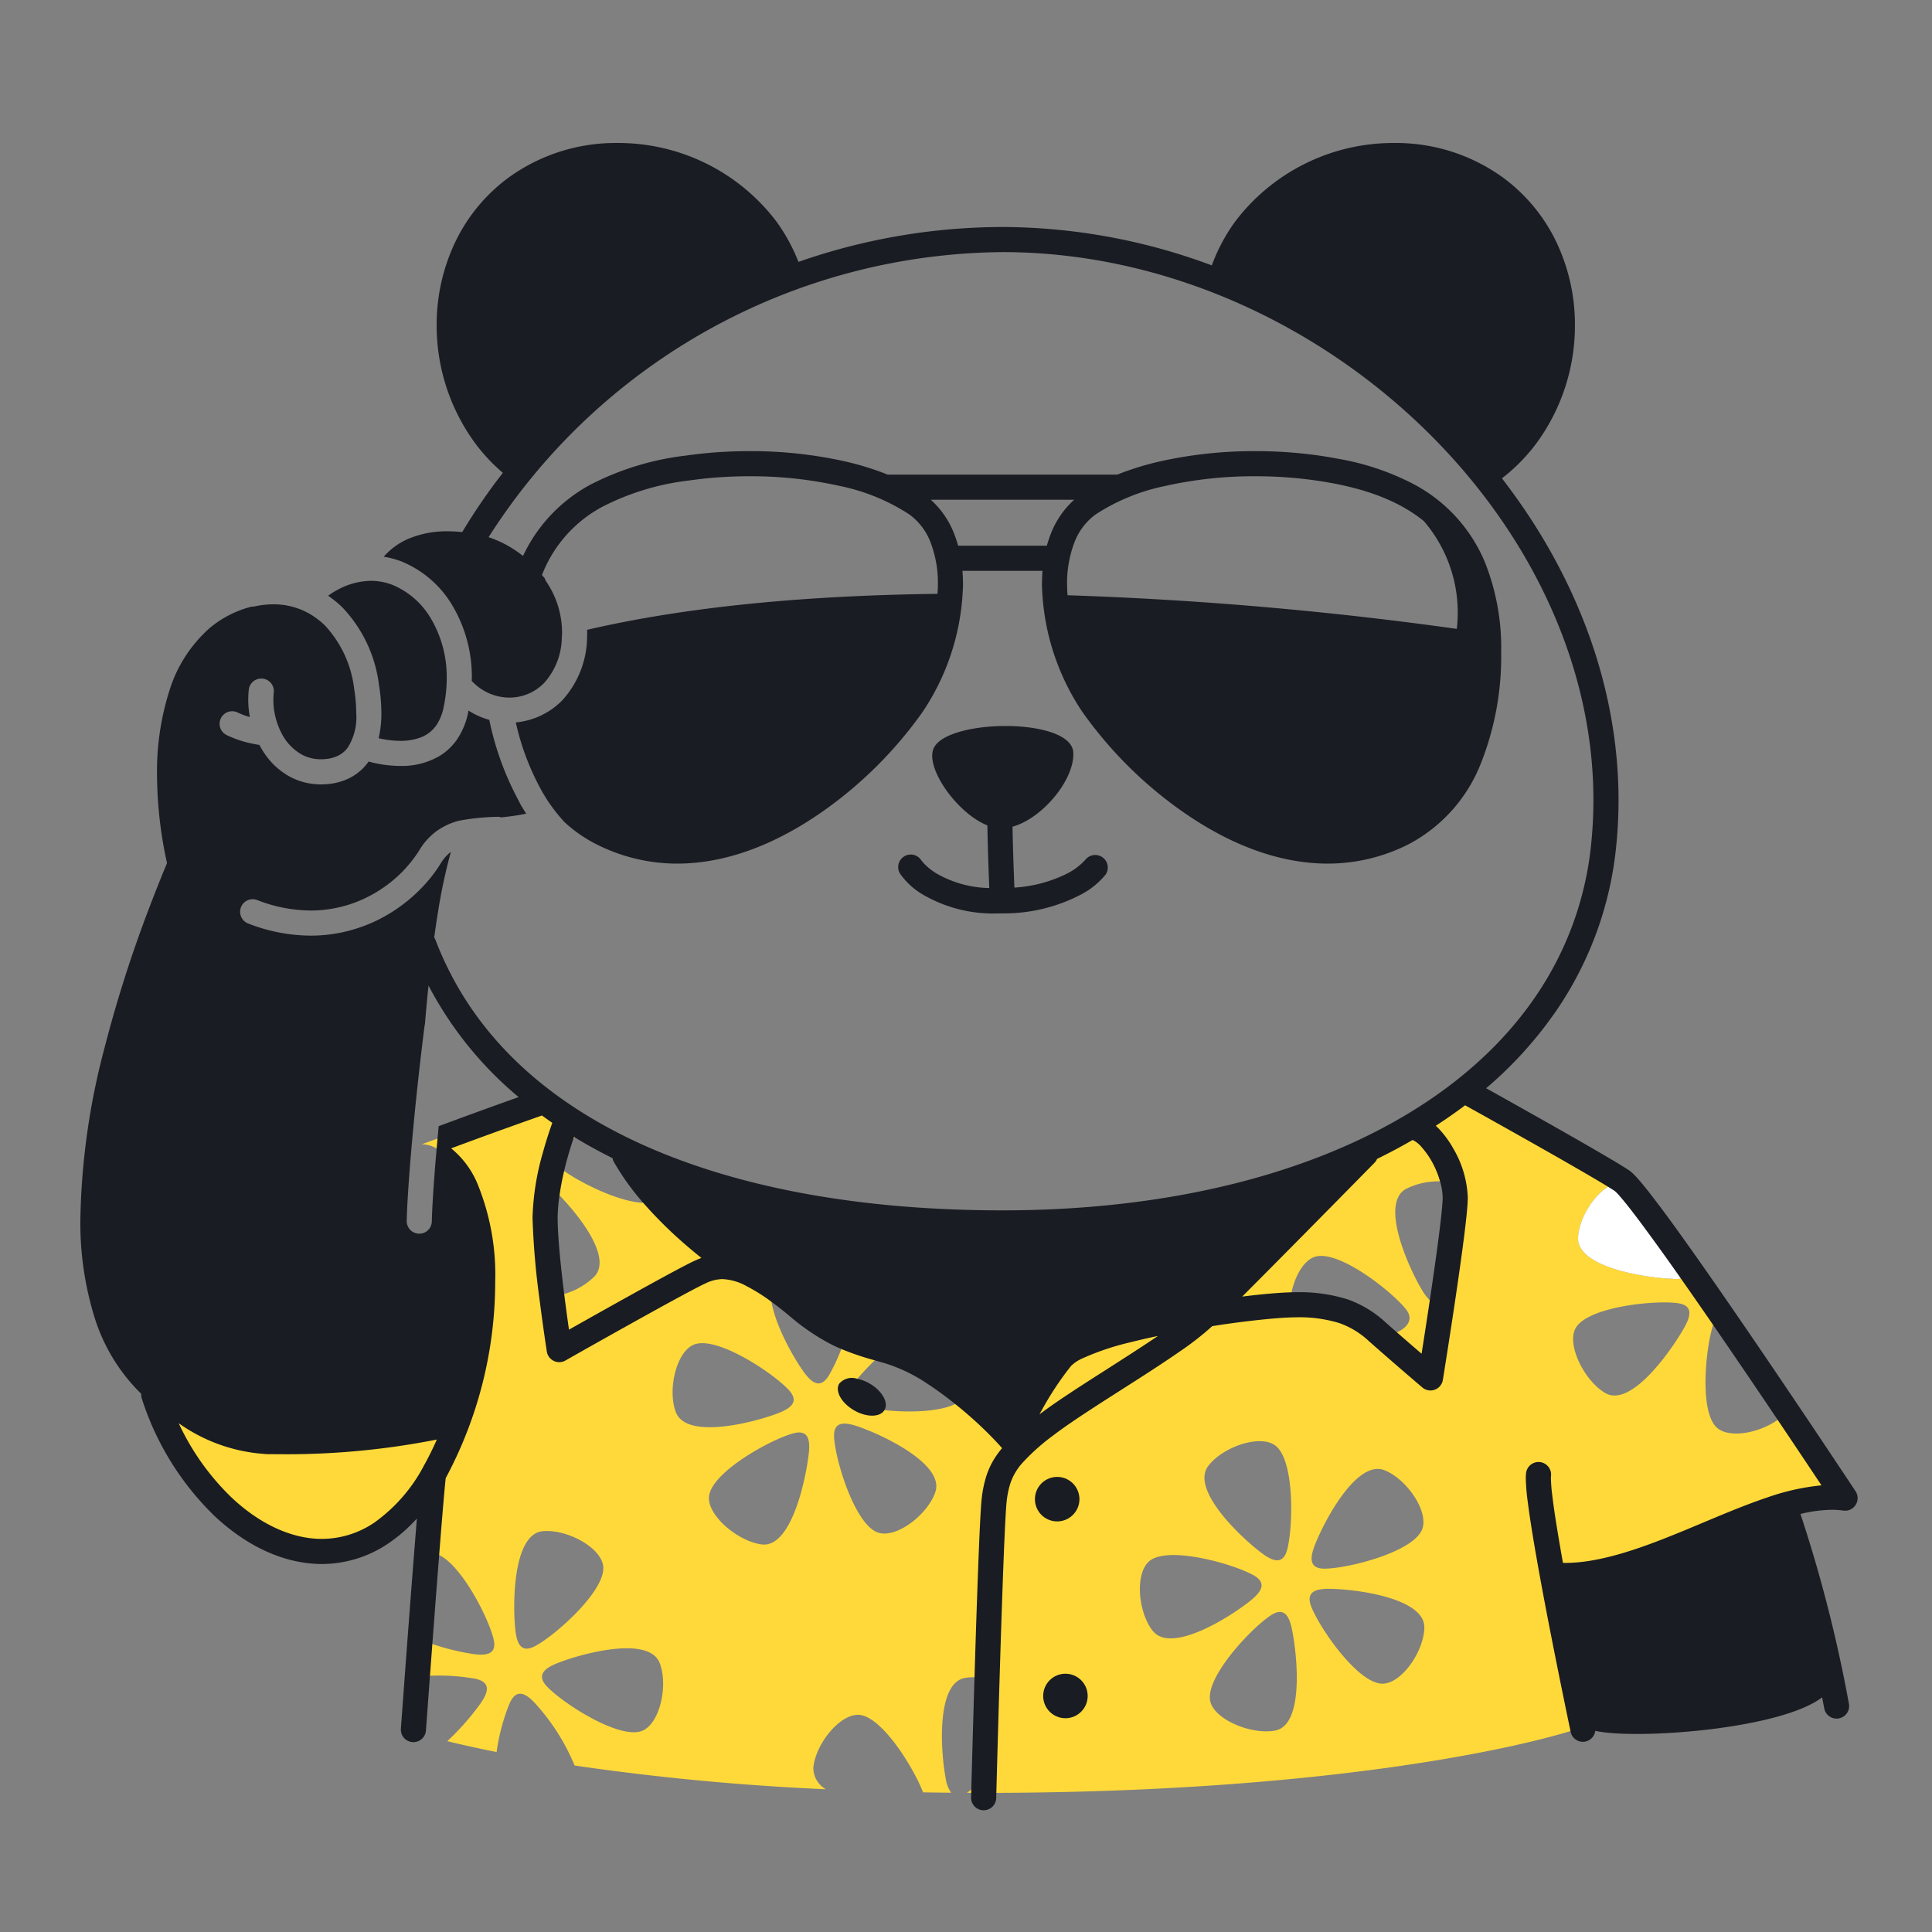 <svg xmlns="http://www.w3.org/2000/svg" width="200" height="200" fill="none"><rect width="100%" height="100%" fill="#808080" stroke="none"/><path fill="#FFD93A" d="M190.675 154.355s-2.444-3.528-5.743-8.24l-.1.151c-1.643 1.83-5.527 2.828-7.046 1.574-1.946-1.606-1.202-8.573-.38-10.882.093-.308.265-.587.499-.808a1023.05 1023.05 0 0 0-2.996-4.191 2.473 2.473 0 0 1-1.79.417c-2.596-.076-9.89-1.143-9.76-4.253.101-2.4 2.354-5.541 4.295-5.685-2.503-2.142-15.545-8.723-15.545-8.723l-10.129 5.126-7.201 7.322-10.74 10.252-13.791 4.394-5.248 8.054s-2.547-2.142-5.198-4.287l-.041.085c-1.522 2.013-8.515 1.567-10.856.845-1.469-.453-1.27-1.381-.296-2.595a25.17 25.17 0 0 1 3.412-3.389c-1.416-.43-3.001-.781-4.462-1.267a19.311 19.311 0 0 1-1.777 4.176c-.83 1.293-1.67.853-2.579-.41-1.16-1.614-3.522-5.76-3.428-8.421-1.644-.932-3.42-1.836-5.286-2.799-1.88-.97-4.39-3.867-6.442-6.538-2.24 1.17-8.401-1.932-10.256-3.501-1.173-.992-.627-1.768.745-2.503a23.27 23.27 0 0 1 2.473-1.11l-5.314-3.068-12.083 4.394s4.028-.733 6.469 9.641a25.117 25.117 0 0 1-2.807 18.306s-5.614 3.417-16.842 2.93c-11.228-.489-13.181-2.93-13.181-2.93 1.831 6.347 7.689 14.89 15.744 14.279 8.055-.61 11.228-5.492 11.228-5.492s-.256 2.417-.528 5.728a2.395 2.395 0 0 1 1.079-.167c2.51.268 5.727 6.492 6.313 8.872.368 1.491-.53 1.799-2.072 1.588a24.468 24.468 0 0 1-5.871-1.659 98.33 98.33 0 0 0-.09 4.016 21.503 21.503 0 0 1 6.22.209c1.493.363 1.35 1.302.451 2.572a26.977 26.977 0 0 1-3.419 3.877c1.406.345 3.108.728 5.104 1.126a20.5 20.5 0 0 1 1.382-5.129c.666-1.385 1.555-1.051 2.61.093a22.075 22.075 0 0 1 4.082 6.431 259.197 259.197 0 0 0 26.004 2.456 2.554 2.554 0 0 1-1.291-2.224c.22-2.449 2.732-5.574 4.7-5.479 2.368.113 5.668 5.439 6.659 8.024.955.017 1.922.029 2.903.039a3.333 3.333 0 0 1-.551-1.428c-.5-2.549-1.074-9.898 1.988-10.459a6.394 6.394 0 0 1 2.727.184l-.33 9.866c-.674.682-1.41 1.3-2.198 1.846.576.003 1.147.007 1.732.007 34.625 0 55.277-4.57 61.58-6.663 1.569-.521-3.487-15.915-3.487-15.915s11.227-1.708 15.743-4.759c4.516-3.052 15.012-3.906 15.012-3.906ZM56.748 122.617c1.954 1.711 6.9 7.176 4.82 9.492a7.37 7.37 0 0 1-4.054 2.041 22.357 22.357 0 0 1-.766-11.533Zm-3.393 46.164c-.297-2.581-.289-9.952 2.809-10.269 2.445-.251 5.992 1.619 6.274 3.569.362 2.497-4.87 7.157-7.03 8.314-1.355.726-1.875-.069-2.053-1.614Zm13.174 10.371c-2.31 1.016-8.2-2.779-9.892-4.55-1.062-1.111-.436-1.825 1.006-2.411 2.406-.976 9.51-2.94 10.646-.041.896 2.29.043 6.208-1.76 7.002Zm3.432-32.968c-.868-2.301.034-6.208 1.847-6.98 2.32-.988 8.164 2.88 9.835 4.673 1.047 1.123.413 1.83-1.036 2.397-2.419.947-9.547 2.823-10.646-.09Zm13.768 4.231c-.278 2.583-1.77 9.838-4.861 9.466-2.442-.294-5.628-2.966-5.475-4.93.197-2.516 6.327-5.909 8.69-6.562 1.48-.41 1.813.479 1.646 2.026Zm13.095 4.052c-.795 2.326-3.977 4.766-5.866 4.207-2.42-.716-4.464-7.418-4.612-9.863-.093-1.534.846-1.675 2.325-1.19 2.468.809 9.16 3.899 8.153 6.846Zm39.274-24.357c2.391-.806 7.917 3.503 9.444 5.419.958 1.201-.081 2.181-1.569 2.635 0 0-1.465-.651-4.312-2.197a9.093 9.093 0 0 0-6.139-.618c.022-2.203 1.087-4.738 2.576-5.239Zm11.142 28.149c-.832 2.383-7.626 4.099-10.076 4.129-1.537.018-1.631-.927-1.076-2.38.928-2.426 4.339-8.96 7.233-7.812 2.285.907 4.568 4.204 3.919 6.063Zm-22.163-6.502c1.485-1.96 5.273-3.277 6.891-2.154 2.073 1.44 1.909 8.445 1.282 10.813-.394 1.486-1.329 1.324-2.581.4-2.089-1.543-7.473-6.578-5.592-9.059Zm-5.739 17.077c-1.531-1.924-1.869-5.92-.379-7.209 1.907-1.652 8.653.241 10.793 1.436 1.342.749.954 1.615-.252 2.599-2.013 1.642-8.224 5.611-10.162 3.174Zm12.673 10.312c-2.413.468-6.266-1.1-6.721-3.017-.583-2.455 4.213-7.563 6.262-8.908 1.284-.843 1.873-.099 2.188 1.425.527 2.543 1.328 9.907-1.729 10.5Zm11.14-4.851c-2.522.059-6.521-5.694-7.41-7.978-.558-1.432.292-1.853 1.848-1.844 2.598.014 9.914.907 9.858 4.02-.044 2.458-2.326 5.755-4.296 5.802Zm6.63-40.083c-.927 1.226-1.731.722-2.539-.608-1.349-2.22-4.423-8.919-1.742-10.503a7.478 7.478 0 0 1 5.004-.633l-.723 11.744Zm24.589 3.197c-1.267 2.267-5.482 8.358-8.181 6.805-2.131-1.226-4.017-4.933-3.106-6.68 1.166-2.237 8.136-2.958 10.565-2.635 1.523.204 1.481 1.152.722 2.51Z"/><path fill="#fff" d="M163.359 128.123c-.13 3.11 7.163 4.177 9.76 4.253a2.473 2.473 0 0 0 1.79-.417c.28-.28.343-.717.101-1.383-.835-2.304-4.695-8.151-7.218-8.152l-.138.014c-1.941.144-4.195 3.285-4.295 5.685Z"/><path fill="#191C22" d="M95.675 89.414a3.648 3.648 0 0 1-.251-.29l-.045-.06-.003-.003-.002.001a1.298 1.298 0 0 0-2.19 1.397 7.557 7.557 0 0 0 2.367 2.157 14.455 14.455 0 0 0 7.765 1.942c.162 0 .327-.002.493-.006 2.826.026 5.614-.649 8.116-1.963a8.125 8.125 0 0 0 2.519-2.04 1.299 1.299 0 0 0-2.088-1.544l-.002-.002-.02.024a6.648 6.648 0 0 1-2.07 1.503 14.157 14.157 0 0 1-5.255 1.354c-.022-.552-.059-1.512-.096-2.638a254.37 254.37 0 0 1-.098-3.667c3.135-.871 6.463-4.926 6.289-7.7-.227-3.637-13.16-3.498-14.467-.38-.85 2.03 2.46 6.709 5.576 7.945.041 2.433.148 5.292.196 6.485a11.337 11.337 0 0 1-5.485-1.52 6.392 6.392 0 0 1-1.249-.995Z"/><path fill="#191C22" d="M14.618 144.285c-.01.158.008.317.055.468a29.376 29.376 0 0 0 7.526 12.172c3.253 3.058 7.126 4.974 11.122 4.98a12.285 12.285 0 0 0 6.945-2.175 16.117 16.117 0 0 0 2.89-2.536l-.057.702c-.087 1.079-.181 2.261-.278 3.494a2743.4 2743.4 0 0 0-.938 12.355c-.226 3.045-.38 5.168-.38 5.168a1.3 1.3 0 1 0 2.592.189l.273-3.705.142-1.915a4083.909 4083.909 0 0 1 .842-11.106l.109-1.385c.137-1.746.267-3.369.38-4.715.127-1.502.233-2.675.3-3.268.009-.018.02-.033.029-.051a42.988 42.988 0 0 0 5.093-20.233 24.825 24.825 0 0 0-1.926-10.398 9.436 9.436 0 0 0-2.606-3.427c-.01-.008-.022-.014-.032-.021a536.035 536.035 0 0 1 5.937-2.17c1.415-.508 2.611-.932 3.466-1.233.353.258.71.512 1.074.761a41.261 41.261 0 0 0-.964 3.036 26.799 26.799 0 0 0-1.085 6.769c.093 2.878.341 5.749.743 8.6.368 2.903.736 5.261.737 5.269a1.3 1.3 0 0 0 1.926.931 948.506 948.506 0 0 1 9.14-5.124 286.603 286.603 0 0 1 3.4-1.855c.951-.51 1.705-.895 1.985-1.016a4.106 4.106 0 0 1 1.717-.434 5.628 5.628 0 0 1 2.514.731 18.59 18.59 0 0 1 2.577 1.622c.6.438 1.253.951 1.966 1.548a22.471 22.471 0 0 0 4.18 2.838c.37.19.723.343 1.073.493 1.13.467 2.29.86 3.472 1.177.136.039.277.079.41.119a16.51 16.51 0 0 1 4.665 2.06 38.696 38.696 0 0 1 3.244 2.339 42.502 42.502 0 0 1 2.698 2.347c.71.673 1.263 1.246 1.636 1.646.187.2.328.357.421.462l.103.118c-.226.272-.436.544-.622.82a8.187 8.187 0 0 0-1.014 2.088 12.117 12.117 0 0 0-.463 2.228c-.055.45-.103 1.2-.16 2.261-.185 3.521-.41 10.255-.594 16.322-.157 5.175-.285 9.853-.333 11.642l-.008.32-.012.459a1.3 1.3 0 1 0 2.599.068l.014-.527c.019-.702.055-2.07.106-3.883.112-3.997.287-10.062.47-15.399.091-2.669.183-5.155.27-7.107.043-.975.085-1.817.125-2.478.038-.656.077-1.148.103-1.356a9.533 9.533 0 0 1 .358-1.753 6.058 6.058 0 0 1 1.279-2.191 21.836 21.836 0 0 1 3.233-2.872c1.985-1.52 5.308-3.598 8.501-5.644 1.599-1.026 3.17-2.047 4.547-3.007a30.138 30.138 0 0 0 3.359-2.621c.434-.067.877-.139 1.299-.199a97.627 97.627 0 0 1 4.346-.528c1.255-.121 2.286-.183 2.91-.183a14.089 14.089 0 0 1 4.625.601 8.737 8.737 0 0 1 3.054 1.878 429.238 429.238 0 0 0 5.513 4.778 1.295 1.295 0 0 0 1.292.23 1.297 1.297 0 0 0 .834-1.013c.001-.003.642-3.973 1.284-8.3.321-2.164.643-4.416.885-6.313.121-.949.222-1.809.294-2.529.072-.725.116-1.295.117-1.738a10.817 10.817 0 0 0-1.496-5.065 10.398 10.398 0 0 0-1.491-2.046c-.107-.111-.217-.213-.328-.316a50.573 50.573 0 0 0 3.038-2.12c.134.075.91.506 2.067 1.152 1.909 1.067 4.83 2.706 7.499 4.228a376.76 376.76 0 0 1 3.653 2.109c.623.366 1.156.685 1.583.947.285.176.531.33.695.439.185.165.357.344.516.534.514.585 1.272 1.549 2.176 2.761a248.606 248.606 0 0 1 4.135 5.745 624.614 624.614 0 0 1 3.352 4.824 1102.66 1102.66 0 0 1 6.674 9.817c1.41 2.095 2.672 3.982 3.661 5.466l.88 1.32a23.973 23.973 0 0 0-5.646 1.267c-3.484 1.174-7.153 2.889-10.752 4.291-3.595 1.407-7.115 2.48-10.163 2.473-.068 0-.133-.005-.201-.006a202.678 202.678 0 0 1-.697-4.096 77.324 77.324 0 0 1-.406-2.858 17.152 17.152 0 0 1-.145-1.798 1.899 1.899 0 0 1 .01-.226 1.302 1.302 0 0 0-1.129-1.452 1.306 1.306 0 0 0-.959.264c-.273.212-.45.523-.492.865a4.591 4.591 0 0 0-.03.549c.022.83.092 1.658.209 2.479.452 3.56 1.558 9.473 2.555 14.531.92 4.669 1.744 8.582 1.864 9.154l.017.079a1.29 1.29 0 0 0 2.142.69c.225-.209.369-.49.406-.794 4.033.933 19.084-.107 23.482-3.462.08.407.155.796.22 1.142a1.302 1.302 0 0 0 2.351.492c.194-.285.268-.636.204-.974a145.87 145.87 0 0 0-5.015-19.643 14.143 14.143 0 0 1 3.256-.433c.394-.002.787.025 1.176.079a1.297 1.297 0 0 0 1.484-1.3 1.298 1.298 0 0 0-.215-.704c-.002-.002-2.995-4.527-6.838-10.223-1.209-1.792-2.5-3.697-3.811-5.618l-.809-1.182c-2.479-3.619-4.972-7.206-7.04-10.069a122.413 122.413 0 0 0-2.98-3.988c-.41-.518-.772-.953-1.084-1.304a9.437 9.437 0 0 0-.446-.467 3.27 3.27 0 0 0-.463-.383c-.673-.448-1.949-1.206-3.539-2.128-3.736-2.166-9.097-5.163-11.232-6.354a41.144 41.144 0 0 0 7.343-8.144 36.46 36.46 0 0 0 6.133-17.02c.155-1.56.232-3.116.231-4.667-.004-12.039-4.576-23.619-12.071-33.306a18.513 18.513 0 0 0 3.615-3.69 20.582 20.582 0 0 0 3.943-12.166 19.876 19.876 0 0 0-1.839-8.425 17.826 17.826 0 0 0-5.588-6.84 18.886 18.886 0 0 0-11.255-3.594 20.543 20.543 0 0 0-16.441 8.065 18.53 18.53 0 0 0-2.468 4.606 62.386 62.386 0 0 0-21.682-3.975 64.321 64.321 0 0 0-21.109 3.613 18.515 18.515 0 0 0-2.329-4.244 20.541 20.541 0 0 0-16.441-8.065 18.883 18.883 0 0 0-11.255 3.595 17.836 17.836 0 0 0-5.588 6.84 19.886 19.886 0 0 0-1.839 8.424 20.578 20.578 0 0 0 3.944 12.166 18.566 18.566 0 0 0 2.909 3.12 61.082 61.082 0 0 0-4.205 6.133 15.703 15.703 0 0 0-1.464-.081 10.225 10.225 0 0 0-4.054.753 7.112 7.112 0 0 0-2.61 1.882c.65.098 1.286.269 1.897.51.036.015.07.034.107.05a10.91 10.91 0 0 1 5.133 4.537 14.463 14.463 0 0 1 1.985 7.472c0 .09-.013.185-.015.275a5.316 5.316 0 0 0 3.897 1.738 4.998 4.998 0 0 0 3.616-1.533 7.168 7.168 0 0 0 1.816-4.706c.005-.091.016-.176.02-.27a9.08 9.08 0 0 0 .005-.307 9.397 9.397 0 0 0-1.67-5.242c-.05-.09-.09-.187-.116-.287-.094-.122-.205-.233-.303-.353.008-.018.024-.03.032-.048a13.547 13.547 0 0 1 6.26-7.027 26.358 26.358 0 0 1 8.945-2.703 44.046 44.046 0 0 1 6.267-.438 41.988 41.988 0 0 1 9.345 1.007 20.742 20.742 0 0 1 7.184 2.941 6.396 6.396 0 0 1 2.214 2.924 11.79 11.79 0 0 1 .749 4.359c0 .308-.023.626-.04.942-12.525.15-25.28 1.166-36.275 3.725 0 .067.008.132.008.2 0 .131-.002.263-.007.397a9.87 9.87 0 0 1-2.569 6.696 7.728 7.728 0 0 1-4.814 2.291 26.444 26.444 0 0 0 2.835 7.352l.032.052a16.93 16.93 0 0 0 2.203 2.942 14.48 14.48 0 0 0 3.31 2.285 18.475 18.475 0 0 0 8.35 1.985c5.758-.008 11.131-2.564 15.544-5.758a42.77 42.77 0 0 0 9.849-9.956 24.609 24.609 0 0 0 4.133-12.231c.015-.308.04-.618.041-.922 0-.486-.02-.965-.06-1.44h8.293c-.039.474-.059.954-.06 1.44.001.334.027.675.045 1.014a24.636 24.636 0 0 0 4.129 12.139 42.777 42.777 0 0 0 9.85 9.956c4.412 3.194 9.785 5.75 15.544 5.758 2.9.003 5.76-.677 8.349-1.985a16.091 16.091 0 0 0 7.577-8.538 29.905 29.905 0 0 0 2.042-11.304 23.888 23.888 0 0 0-1.693-9.398 16.188 16.188 0 0 0-7.41-8.079 26.694 26.694 0 0 0-7.811-2.611 46.021 46.021 0 0 0-1.89-.318 46.64 46.64 0 0 0-6.639-.465 44.58 44.58 0 0 0-9.934 1.075 29.53 29.53 0 0 0-4.364 1.356l-.012-.002H91.913l-.015.003a29.473 29.473 0 0 0-4.366-1.357 44.567 44.567 0 0 0-9.933-1.075 46.64 46.64 0 0 0-6.64.465c-3.43.404-6.759 1.42-9.83 3a16.186 16.186 0 0 0-6.986 7.386c-.447-.357-.92-.68-1.415-.969a11.08 11.08 0 0 0-2.151-.973 63.67 63.67 0 0 1 53.187-29.513c16.006-.004 31.336 6.793 42.64 17.312 11.31 10.518 18.551 24.711 18.545 39.413 0 1.465-.072 2.935-.218 4.41a33.838 33.838 0 0 1-5.698 15.819c-4.719 6.972-12.13 12.534-21.584 16.355-9.451 3.821-20.93 5.89-33.685 5.889-14.648.002-27.608-2.338-37.735-7.022-10.134-4.694-17.413-11.664-20.976-21.046a1.222 1.222 0 0 0-.106-.168c.127-.919.259-1.829.403-2.702a57.154 57.154 0 0 1 1.327-6.179c-.424.33-.782.738-1.054 1.202a14.25 14.25 0 0 1-1.362 1.858 16.447 16.447 0 0 1-3.669 3.162 15.696 15.696 0 0 1-8.432 2.456 17.996 17.996 0 0 1-6.468-1.256 1.3 1.3 0 1 1 .931-2.428 15.395 15.395 0 0 0 5.537 1.084c2.495 0 4.94-.712 7.044-2.054A13.288 13.288 0 0 0 43.4 88.03a6.798 6.798 0 0 1 1.866-2.048c.038-.027.078-.047.116-.073a6.722 6.722 0 0 1 2.065-.93c.137-.035.27-.052.405-.08a24.118 24.118 0 0 1 3.599-.342c.15-.007.3.014.444.06.61-.07 1.227-.143 1.839-.246.248-.043.494-.09.74-.145a21.797 21.797 0 0 1-.484-.767c-.164-.279-.298-.575-.451-.86a30.43 30.43 0 0 1-2.883-8.066v-.01a7.905 7.905 0 0 1-2.16-.966c-.015.074-.02.146-.036.22a7.638 7.638 0 0 1-1.104 2.704 5.998 5.998 0 0 1-1.799 1.744 7.714 7.714 0 0 1-4.116 1.065 12.673 12.673 0 0 1-3.283-.456 5.338 5.338 0 0 1-1.953 1.7 6.322 6.322 0 0 1-2.294.634 7.444 7.444 0 0 1-.688.032 6.742 6.742 0 0 1-3.24-.812 7.436 7.436 0 0 1-2.374-2.072 9.007 9.007 0 0 1-.755-1.2 14.03 14.03 0 0 1-.76-.14 11.362 11.362 0 0 1-2.642-.886 1.3 1.3 0 1 1 1.163-2.326c.402.192.821.348 1.252.465a9.567 9.567 0 0 1-.113-2.816 1.3 1.3 0 1 1 2.585.278c-.027.249-.04.498-.04.748a7.535 7.535 0 0 0 .798 3.367 5.28 5.28 0 0 0 2.125 2.296 4.133 4.133 0 0 0 2.001.498c.146 0 .296-.007.45-.021a3.73 3.73 0 0 0 1.356-.364c.368-.186.69-.453.938-.78a5.825 5.825 0 0 0 .912-3.588 16.583 16.583 0 0 0-.22-2.56 11.566 11.566 0 0 0-3.027-6.543 8.046 8.046 0 0 0-.846-.717 7.357 7.357 0 0 0-1.234-.746 7.5 7.5 0 0 0-3.241-.723 9.113 9.113 0 0 0-2.005.23c-.08.01-.16.012-.24.006a10.967 10.967 0 0 0-4.314 2.182 14.217 14.217 0 0 0-4.216 6.525 27.585 27.585 0 0 0-1.282 8.728c.02 3.066.367 6.12 1.034 9.113-.334.821-1.036 2.509-1.904 4.801a133.96 133.96 0 0 0-4.542 14.248 73.76 73.76 0 0 0-2.52 17.666 33.04 33.04 0 0 0 1.52 10.494 18.858 18.858 0 0 0 4.775 7.733Zm105.994-93.976a41.984 41.984 0 0 1 9.345-1.007 44.036 44.036 0 0 1 6.266.438c4.015.576 8.128 1.713 11.189 4.22a14.539 14.539 0 0 1 3.395 11.141 381.647 381.647 0 0 0-40.296-3.481 16.768 16.768 0 0 1-.047-1.087 11.79 11.79 0 0 1 .75-4.36 6.393 6.393 0 0 1 2.213-2.923 20.738 20.738 0 0 1 7.185-2.94Zm-9.41 1.422a9.221 9.221 0 0 0-2.402 3.475c-.167.42-.31.85-.428 1.287h-9.189a11.906 11.906 0 0 0-.428-1.287 9.228 9.228 0 0 0-2.402-3.475h14.849Zm2.587 90.52c-2.34 1.496-4.568 2.938-6.187 4.165.086-.155.172-.311.263-.47a31.734 31.734 0 0 1 3.012-4.545c.343-.33.742-.595 1.179-.783a26.987 26.987 0 0 1 4.896-1.65 69.93 69.93 0 0 1 2.918-.67c-1.845 1.253-3.994 2.618-6.081 3.953Zm34.872-21.117c.165.381.303.772.414 1.172.165.539.255 1.097.27 1.66.001.259-.036.799-.104 1.48-.214 2.148-.726 5.785-1.226 9.133l-.176 1.178a732.373 732.373 0 0 1-.677 4.383l-.155-.134a458.025 458.025 0 0 1-2.404-2.085c-.399-.35-.792-.695-1.15-1.013a11.349 11.349 0 0 0-3.933-2.393 16.643 16.643 0 0 0-5.474-.743c-.105 0-.223.003-.34.006-1.188.027-2.94.178-5.034.433l-.079.01c1.885-1.885 4.247-4.269 6.485-6.534 3.8-3.846 7.218-7.325 7.218-7.325a1.29 1.29 0 0 0 .256-.392 58.043 58.043 0 0 0 3.68-1.96c.324.153.613.372.847.642a8.802 8.802 0 0 1 1.582 2.482Zm-85.152-.92a25.734 25.734 0 0 0 3.08 4.304 43.463 43.463 0 0 0 4.093 4.09c.695.61 1.344 1.146 1.93 1.614-.211.078-.411.161-.596.242-.308.135-.723.345-1.27.63-1.9.991-5.261 2.856-8.164 4.481-1.416.793-2.718 1.527-3.682 2.071-.142-.992-.321-2.293-.497-3.705-.076-.602-.15-1.221-.22-1.844-.256-2.252-.457-4.558-.456-6.056.01-.767.075-1.533.193-2.292.122-.858.284-1.715.478-2.53.103-.433.21-.86.32-1.254.234-.846.466-1.575.65-2.117l.04-.123.01-.03c.04.025.082.047.122.072 1.24.752 2.53 1.46 3.867 2.125.02.111.054.22.102.322Zm-24.696 37.36a9.674 9.674 0 0 1-5.492 1.731c-3.132.005-6.434-1.538-9.34-4.274a25.68 25.68 0 0 1-5.48-7.697 17.38 17.38 0 0 0 8.907 3.18c.024.002.045.015.07.015l.207.002c.044 0 .09.008.134.008.055 0 .11-.006.164-.006.29.002.58.005.863.005a80.058 80.058 0 0 0 16.374-1.516 31.835 31.835 0 0 1-1.318 2.663 16.854 16.854 0 0 1-5.09 5.889Zm3.744-38.293.035-.403c.298-3.439.741-7.792 1.366-12.746.004-.03.022-.052.028-.081.11-1.344.234-2.686.372-4.027a37.945 37.945 0 0 0 9.33 11.547 581.101 581.101 0 0 0-8.276 3.011 304.129 304.129 0 0 0-.252 2.786l-.012.133c-.294 3.455-.43 5.92-.445 6.929a1.3 1.3 0 0 1-2.6-.039c.018-1.142.157-3.609.454-7.11Z"/><path fill="#191C22" d="M35.464 62.899a14.14 14.14 0 0 1 3.765 7.985c.16.98.245 1.971.252 2.964.004.864-.09 1.726-.284 2.568.06.014.114.028.182.043.678.149 1.369.227 2.063.232a5.801 5.801 0 0 0 2.124-.36 3.438 3.438 0 0 0 1.635-1.303 5.045 5.045 0 0 0 .718-1.792c.215-.997.324-2.014.326-3.033a11.87 11.87 0 0 0-1.612-6.13 8.294 8.294 0 0 0-3.974-3.512 6.119 6.119 0 0 0-1.243-.347 6.046 6.046 0 0 0-1.006-.088l-.031.002a7.403 7.403 0 0 0-3.298.856c-.389.199-.762.427-1.115.684.2.135.394.283.586.433.32.248.624.514.912.798ZM109.439 157.495a2.302 2.302 0 1 0 0-4.605 2.302 2.302 0 0 0 0 4.605ZM110.293 177.869a2.302 2.302 0 1 0 0-4.605 2.302 2.302 0 0 0 0 4.605ZM91.553 145.978l.012-.014c.443-.766-.25-1.995-1.548-2.744a4.161 4.161 0 0 0-1.264-.481 1.712 1.712 0 0 0-1.887.512c-.442.767.25 1.996 1.548 2.746 1.288.743 2.687.733 3.14-.019Z"/></svg>
